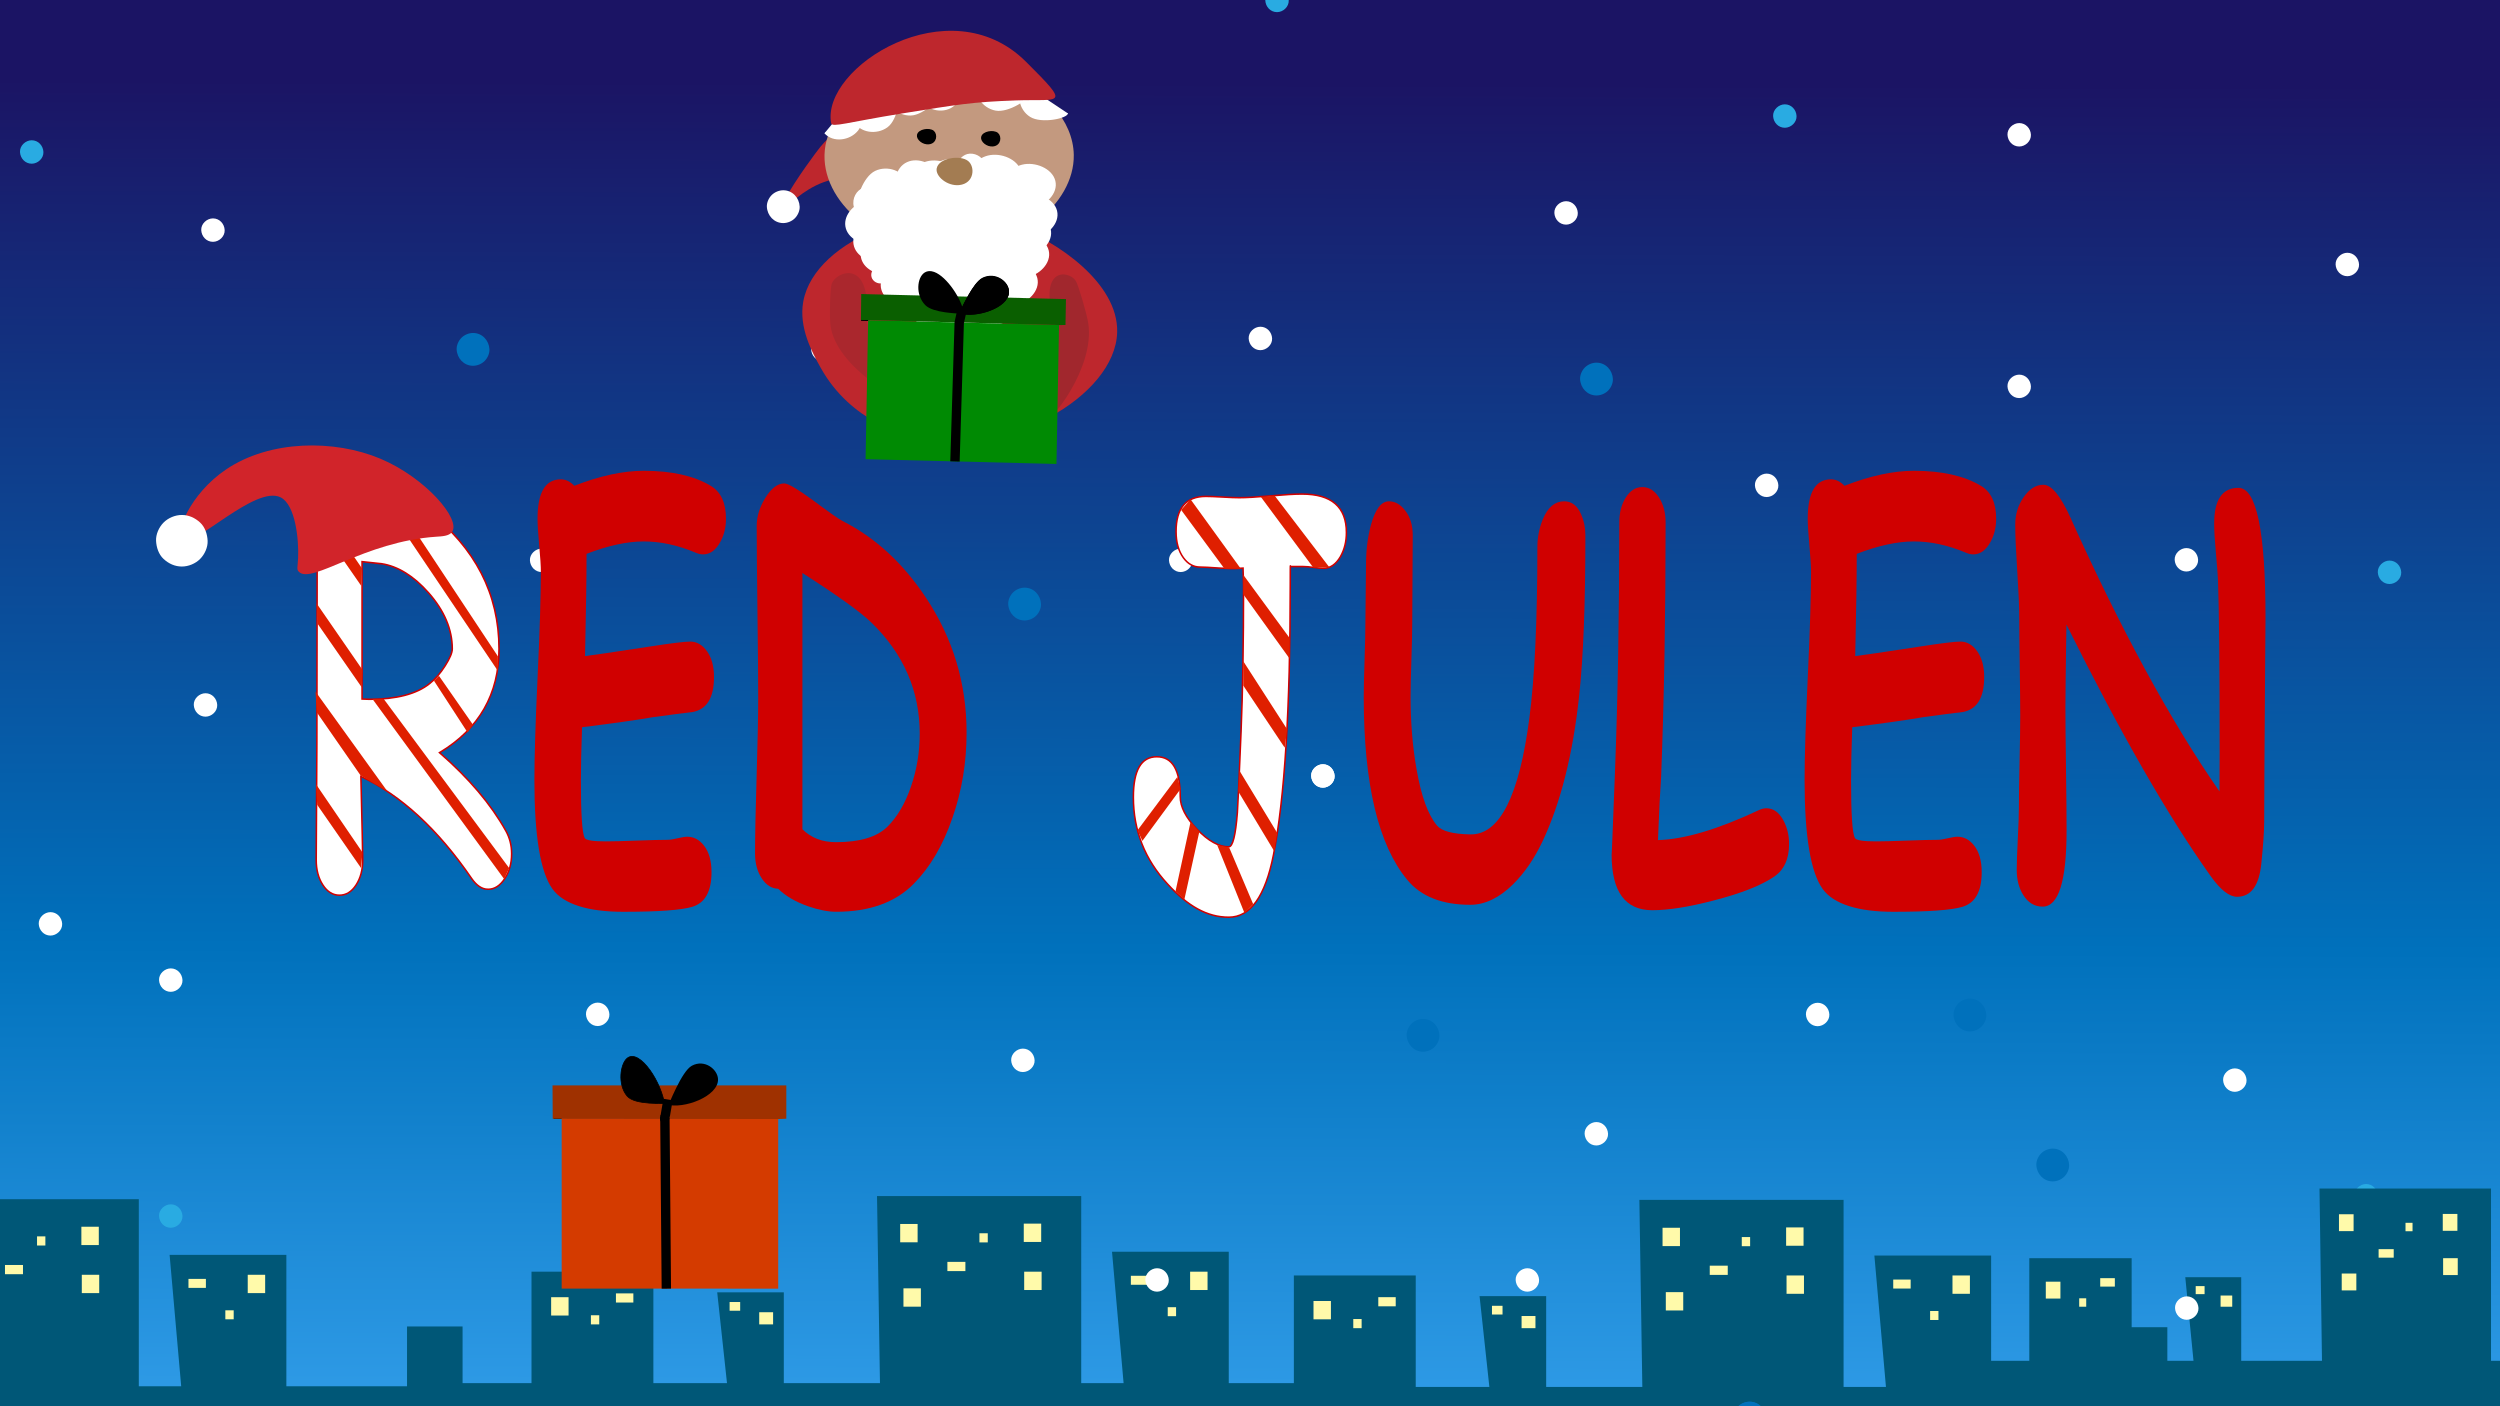 <?xml version="1.0" encoding="UTF-8"?><svg id="Layer_1" xmlns="http://www.w3.org/2000/svg" width="1600" height="900" xmlns:xlink="http://www.w3.org/1999/xlink" viewBox="0 0 1600 900"><rect x="0" y="0" width="1600" height="900" fill="#333333" stroke="none"/><defs><style>.cls-1,.cls-2,.cls-3,.cls-4,.cls-5,.cls-6,.cls-7,.cls-8,.cls-9,.cls-10,.cls-11{stroke-miterlimit:10;}.cls-1,.cls-2,.cls-3,.cls-4,.cls-8,.cls-9,.cls-10{stroke:#000;}.cls-1,.cls-10{stroke-width:3px;}.cls-3,.cls-12{fill:#006837;}.cls-4,.cls-5,.cls-6,.cls-9,.cls-10,.cls-13{fill:#fff;}.cls-5{stroke:#d00000;}.cls-6{stroke:#fff;}.cls-7{stroke:#9f3100;}.cls-7,.cls-14{fill:#9f3100;}.cls-8{stroke-width:.5px;}.cls-9{stroke-width:6px;}.cls-15,.cls-16,.cls-17,.cls-18,.cls-19,.cls-20,.cls-21,.cls-22,.cls-23,.cls-24,.cls-14,.cls-25,.cls-26,.cls-13,.cls-27,.cls-28,.cls-12,.cls-29,.cls-30{stroke-width:0px;}.cls-11{fill:url(#linear-gradient);stroke:url(#linear-gradient-2);}.cls-16{fill:#29abe2;}.cls-17{fill:#a37c52;}.cls-18{fill:#0a5f00;}.cls-19{fill:#aa272d;}.cls-20{fill:#d43b00;}.cls-21{fill:#df1f00;}.cls-22{fill:#be272d;}.cls-23{fill:#d1242a;}.cls-24{fill:#d00000;}.cls-25{fill:#c3997f;}.cls-26{fill:#a1272d;}.cls-27{fill:#fffaaa;}.cls-28{fill:#005777;}.cls-29{fill:#008a03;}.cls-30{fill:#0071bc;}</style><linearGradient id="linear-gradient" x1="-407.71" y1="-83.44" x2="1514.95" y2="-83.44" gradientTransform="translate(366.85 396.71) rotate(-.36) scale(.78 1.78) skewX(-.65)" gradientUnits="userSpaceOnUse"><stop offset="0" stop-color="#cce0f4"/><stop offset="0" stop-color="#c2dcf4"/><stop offset="0" stop-color="#a9d2f4"/><stop offset="0" stop-color="#7fc2f4"/><stop offset="0" stop-color="#46acf4"/><stop offset="0" stop-color="#3fa9f5"/><stop offset=".26" stop-color="#0071bc"/><stop offset=".63" stop-color="#1b1464"/></linearGradient><linearGradient id="linear-gradient-2" x1="-18.06" y1="-147.1" x2="1902.64" y2="-147.1" gradientTransform="translate(1538.31 -16.37) rotate(-180) scale(.78 1.78)" gradientUnits="userSpaceOnUse"><stop offset="0" stop-color="#0500d4"/><stop offset=".35" stop-color="#0075bd"/><stop offset=".44" stop-color="#0075be"/><stop offset=".65" stop-color="#0073bb"/><stop offset="1" stop-color="#bcdaf1"/><stop offset="1" stop-color="#1e9cd7"/></linearGradient></defs><rect class="cls-11" x="48.49" y="-715.79" width="1503.58" height="1922.54" transform="translate(551.62 1044.78) rotate(-89.77)"/><path class="cls-13" d="m1502.29,176.77c3.92,0,7.68-3.45,7.5-7.5s-3.3-7.5-7.5-7.5c-3.92,0-7.68,3.45-7.5,7.5s3.3,7.5,7.5,7.5h0Z"/><path class="cls-13" d="m1292.29,93.77c3.92,0,7.68-3.45,7.5-7.5s-3.3-7.5-7.5-7.5c-3.92,0-7.68,3.45-7.5,7.5s3.3,7.5,7.5,7.5h0Z"/><path class="cls-13" d="m1002.29,143.77c3.92,0,7.68-3.45,7.5-7.5s-3.3-7.5-7.5-7.5c-3.92,0-7.68,3.45-7.5,7.5s3.3,7.5,7.5,7.5h0Z"/><path class="cls-13" d="m109.29,634.77c3.92,0,7.68-3.45,7.5-7.5s-3.3-7.5-7.5-7.5c-3.92,0-7.68,3.45-7.5,7.5s3.3,7.5,7.5,7.5h0Z"/><path class="cls-13" d="m136.29,154.77c3.92,0,7.68-3.45,7.5-7.5s-3.3-7.5-7.5-7.5c-3.92,0-7.68,3.45-7.5,7.5s3.3,7.5,7.5,7.5h0Z"/><path class="cls-13" d="m32.29,598.77c3.92,0,7.68-3.45,7.5-7.5s-3.3-7.5-7.5-7.5c-3.92,0-7.68,3.45-7.5,7.5s3.3,7.5,7.5,7.5h0Z"/><path class="cls-13" d="m1292.29,254.77c3.92,0,7.68-3.45,7.5-7.5s-3.3-7.5-7.5-7.5c-3.92,0-7.68,3.45-7.5,7.5s3.3,7.5,7.5,7.5h0Z"/><path class="cls-13" d="m1399.29,365.77c3.92,0,7.68-3.45,7.5-7.5s-3.3-7.5-7.5-7.5c-3.92,0-7.68,3.45-7.5,7.5s3.3,7.5,7.5,7.5h0Z"/><path class="cls-13" d="m1430.29,698.77c3.92,0,7.68-3.45,7.5-7.5s-3.3-7.5-7.5-7.5c-3.92,0-7.68,3.45-7.5,7.5s3.3,7.5,7.5,7.5h0Z"/><path class="cls-13" d="m1163.29,656.77c3.92,0,7.68-3.45,7.5-7.5s-3.3-7.5-7.5-7.5c-3.92,0-7.68,3.45-7.5,7.5s3.3,7.5,7.5,7.5h0Z"/><path class="cls-16" d="m1142.29,81.77c3.92,0,7.68-3.45,7.5-7.5s-3.3-7.5-7.5-7.5c-3.92,0-7.68,3.45-7.5,7.5s3.3,7.5,7.5,7.5h0Z"/><path class="cls-16" d="m1529.29,373.77c3.92,0,7.68-3.45,7.5-7.5s-3.3-7.5-7.5-7.5c-3.92,0-7.68,3.45-7.5,7.5s3.3,7.5,7.5,7.5h0Z"/><path class="cls-16" d="m20.29,104.77c3.92,0,7.68-3.45,7.5-7.5s-3.3-7.5-7.5-7.5c-3.92,0-7.68,3.45-7.5,7.5s3.3,7.5,7.5,7.5h0Z"/><path class="cls-16" d="m1514.29,772.77c3.92,0,7.68-3.45,7.5-7.5s-3.3-7.5-7.5-7.5c-3.92,0-7.68,3.45-7.5,7.5s3.3,7.5,7.5,7.5h0Z"/><path class="cls-16" d="m817.29,7.77c3.92,0,7.68-3.45,7.5-7.5s-3.3-7.5-7.5-7.5c-3.92,0-7.68,3.45-7.5,7.5s3.3,7.5,7.5,7.5h0Z"/><path class="cls-16" d="m109.29,785.77c3.92,0,7.68-3.45,7.5-7.5s-3.3-7.5-7.5-7.5c-3.92,0-7.68,3.45-7.5,7.5s3.3,7.5,7.5,7.5h0Z"/><path class="cls-28" d="m-309.93,887.2h46.96v-71.35h78v71.35h47.12l-6.27-58.12h42.63v58.12h61.55l-1.89-119.72H88.84v119.72h27.12l-7.41-84.08h74.72v84.08h77.23v-38.25h35.55v38.25l-1.46,88.31H-309.93c165.34-37.94,270.11-147.92,0-88.31Z"/><rect class="cls-27" x="3.19" y="809.59" width="11.52" height="5.9"/><rect class="cls-27" x="52.08" y="785.11" width="11.15" height="11.73"/><rect class="cls-27" x="23.7" y="791.28" width="5.34" height="5.85"/><rect class="cls-27" x="52.35" y="815.86" width="11.15" height="11.73"/><rect class="cls-27" x="158.55" y="815.86" width="11.15" height="11.73"/><rect class="cls-27" x="120.62" y="818.49" width="11.15" height="5.75"/><rect class="cls-27" x="144.22" y="838.6" width="5.34" height="5.75"/><polygon class="cls-28" points="293.2 885.21 340.16 885.21 340.16 813.86 418.16 813.86 418.16 885.21 465.28 885.21 459.01 827.09 501.64 827.09 501.64 885.21 563.18 885.21 561.29 765.49 691.98 765.49 691.98 885.21 719.1 885.21 711.69 801.13 786.41 801.13 786.41 885.21 863.64 885.21 863.64 846.96 899.19 846.96 899.19 885.21 897.74 973.52 293.2 973.52 293.2 885.21"/><rect class="cls-27" x="576.12" y="783.34" width="11.15" height="11.73"/><rect class="cls-27" x="606.33" y="807.6" width="11.52" height="5.9"/><rect class="cls-27" x="655.21" y="783.12" width="11.15" height="11.73"/><rect class="cls-27" x="578.21" y="824.54" width="11.15" height="11.73"/><rect class="cls-27" x="466.95" y="833.29" width="6.76" height="5.58"/><rect class="cls-27" x="485.9" y="839.83" width="8.88" height="7.78"/><rect class="cls-27" x="352.73" y="830.21" width="11.15" height="11.73"/><rect class="cls-27" x="394.2" y="827.77" width="11.15" height="5.85"/><rect class="cls-27" x="378.18" y="841.76" width="5.34" height="5.85"/><rect class="cls-27" x="626.83" y="789.29" width="5.34" height="5.85"/><rect class="cls-27" x="655.48" y="813.88" width="11.15" height="11.73"/><rect class="cls-27" x="761.68" y="813.88" width="11.15" height="11.73"/><rect class="cls-27" x="723.75" y="816.5" width="11.15" height="5.75"/><rect class="cls-27" x="747.35" y="836.61" width="5.34" height="5.75"/><polygon class="cls-28" points="781.11 887.63 828.07 887.63 828.07 816.29 906.07 816.29 906.07 887.63 953.19 887.63 946.92 829.51 989.55 829.51 989.55 887.63 1051.09 887.63 1049.2 767.91 1179.89 767.91 1179.89 887.63 1207.01 887.63 1199.6 803.56 1274.32 803.56 1274.32 887.63 1351.55 887.63 1351.55 849.39 1387.1 849.39 1387.1 887.63 1385.65 975.95 781.11 975.95 781.11 887.63"/><rect class="cls-27" x="1064.03" y="785.77" width="11.15" height="11.73"/><rect class="cls-27" x="1094.24" y="810.03" width="11.52" height="5.9"/><rect class="cls-27" x="1143.12" y="785.55" width="11.15" height="11.73"/><rect class="cls-27" x="1066.12" y="826.97" width="11.15" height="11.73"/><rect class="cls-27" x="954.86" y="835.71" width="6.76" height="5.58"/><rect class="cls-27" x="973.81" y="842.25" width="8.88" height="7.78"/><rect class="cls-27" x="840.64" y="832.64" width="11.15" height="11.73"/><rect class="cls-27" x="882.11" y="830.19" width="11.15" height="5.85"/><rect class="cls-27" x="866.1" y="844.18" width="5.34" height="5.85"/><rect class="cls-27" x="1114.74" y="791.72" width="5.34" height="5.85"/><rect class="cls-27" x="1143.39" y="816.3" width="11.15" height="11.73"/><rect class="cls-27" x="1249.59" y="816.3" width="11.15" height="11.73"/><rect class="cls-27" x="1211.67" y="818.92" width="11.15" height="5.75"/><rect class="cls-27" x="1235.27" y="839.04" width="5.34" height="5.75"/><polygon class="cls-28" points="1259.31 870.93 1298.75 870.93 1298.75 805.23 1364.26 805.23 1364.26 870.93 1403.84 870.93 1398.58 817.4 1434.38 817.4 1434.38 870.93 1486.07 870.93 1484.48 760.68 1594.25 760.68 1594.25 870.93 1617.03 870.93 1610.81 793.5 1673.57 793.5 1673.57 870.93 1738.44 870.93 1738.44 835.71 1768.3 835.71 1768.3 870.93 1767.07 952.26 1259.31 952.26 1259.31 870.93"/><rect class="cls-27" x="1496.94" y="777.12" width="9.36" height="10.8"/><rect class="cls-27" x="1522.31" y="799.46" width="9.67" height="5.44"/><rect class="cls-27" x="1563.37" y="776.92" width="9.36" height="10.8"/><rect class="cls-27" x="1498.7" y="815.06" width="9.36" height="10.8"/><rect class="cls-27" x="1405.25" y="823.11" width="5.68" height="5.14"/><rect class="cls-27" x="1421.17" y="829.14" width="7.46" height="7.16"/><rect class="cls-27" x="1309.31" y="820.28" width="9.36" height="10.8"/><rect class="cls-27" x="1344.14" y="818.03" width="9.36" height="5.39"/><rect class="cls-27" x="1330.69" y="830.91" width="4.49" height="5.39"/><rect class="cls-27" x="1539.53" y="782.6" width="4.49" height="5.39"/><rect class="cls-27" x="1563.6" y="805.24" width="9.36" height="10.8"/><path class="cls-13" d="m740.52,826.67c3.92,0,7.68-3.45,7.5-7.5s-3.3-7.5-7.5-7.5c-3.92,0-7.68,3.45-7.5,7.5s3.3,7.5,7.5,7.5h0Z"/><path class="cls-13" d="m382.52,656.67c3.92,0,7.68-3.45,7.5-7.5s-3.3-7.5-7.5-7.5c-3.92,0-7.68,3.45-7.5,7.5s3.3,7.5,7.5,7.5h0Z"/><path class="cls-13" d="m131.52,458.67c3.92,0,7.68-3.45,7.5-7.5s-3.3-7.5-7.5-7.5c-3.92,0-7.68,3.45-7.5,7.5s3.3,7.5,7.5,7.5h0Z"/><path class="cls-13" d="m977.52,826.67c3.92,0,7.68-3.45,7.5-7.5s-3.3-7.5-7.5-7.5c-3.92,0-7.68,3.45-7.5,7.5s3.3,7.5,7.5,7.5h0Z"/><path class="cls-13" d="m1399.52,844.67c3.92,0,7.68-3.45,7.5-7.5s-3.3-7.5-7.5-7.5c-3.92,0-7.68,3.45-7.5,7.5s3.3,7.5,7.5,7.5h0Z"/><path class="cls-13" d="m755.65,366.11c3.92,0,7.68-3.45,7.5-7.5s-3.3-7.5-7.5-7.5c-3.92,0-7.68,3.45-7.5,7.5s3.3,7.5,7.5,7.5h0Z"/><path class="cls-13" d="m346.65,366.11c3.92,0,7.68-3.45,7.5-7.5s-3.3-7.5-7.5-7.5c-3.92,0-7.68,3.45-7.5,7.5s3.3,7.5,7.5,7.5h0Z"/><path class="cls-13" d="m594.65,504.11c3.92,0,7.68-3.45,7.5-7.5s-3.3-7.5-7.5-7.5c-3.92,0-7.68,3.45-7.5,7.5s3.3,7.5,7.5,7.5h0Z"/><path class="cls-13" d="m806.65,224.11c3.92,0,7.68-3.45,7.5-7.5s-3.3-7.5-7.5-7.5c-3.92,0-7.68,3.45-7.5,7.5s3.3,7.5,7.5,7.5h0Z"/><path class="cls-13" d="m526.65,231.11c3.92,0,7.68-3.45,7.5-7.5s-3.3-7.5-7.5-7.5c-3.92,0-7.68,3.45-7.5,7.5s3.3,7.5,7.5,7.5h0Z"/><path class="cls-13" d="m846.65,504.11c3.92,0,7.68-3.45,7.5-7.5s-3.3-7.5-7.5-7.5c-3.92,0-7.68,3.45-7.5,7.5s3.3,7.5,7.5,7.5h0Z"/><path class="cls-13" d="m846.65,504.11c3.92,0,7.68-3.45,7.5-7.5s-3.3-7.5-7.5-7.5c-3.92,0-7.68,3.45-7.5,7.5s3.3,7.5,7.5,7.5h0Z"/><path class="cls-13" d="m1021.65,733.11c3.92,0,7.68-3.45,7.5-7.5s-3.3-7.5-7.5-7.5c-3.92,0-7.68,3.45-7.5,7.5s3.3,7.5,7.5,7.5h0Z"/><path class="cls-13" d="m1189.65,556.11c3.92,0,7.68-3.45,7.5-7.5s-3.3-7.5-7.5-7.5c-3.92,0-7.68,3.45-7.5,7.5s3.3,7.5,7.5,7.5h0Z"/><path class="cls-13" d="m1130.65,318.11c3.92,0,7.68-3.45,7.5-7.5s-3.3-7.5-7.5-7.5c-3.92,0-7.68,3.45-7.5,7.5s3.3,7.5,7.5,7.5h0Z"/><path class="cls-13" d="m654.65,686.11c3.92,0,7.68-3.45,7.5-7.5s-3.3-7.5-7.5-7.5c-3.92,0-7.68,3.45-7.5,7.5s3.3,7.5,7.5,7.5h0Z"/><path class="cls-5" d="m312.33,569.13c-3.83,0-7.34-2.32-10.53-6.96-21.48-31.36-45.09-53.11-70.83-65.26.78,32.13,1.17,49.97,1.17,53.5,0,6.29-1.42,11.62-4.25,15.98-2.84,4.36-6.38,6.54-10.63,6.54s-7.8-2.18-10.63-6.54c-2.84-4.36-4.25-9.69-4.25-15.98,0-8.28.07-20.68.21-37.18.14-16.51.21-28.9.21-37.18l.21-133.67c0-7.18,1.38-13.69,4.15-19.54,3.62-7.51,8.61-10.88,15-10.1,17.23,1.99,26.05,3.04,26.48,3.15,9.92,1.88,18.36,5.58,25.31,11.1,30.27,23.74,45.41,53.17,45.41,88.28,0,14.47-3.17,27.25-9.52,38.34-6.35,11.1-15.86,20.46-28.55,28.08,18.79,16.34,32.93,33.02,42.43,50.02,2.48,4.42,3.72,9.33,3.72,14.74,0,6.19-1.49,11.51-4.47,15.98-2.98,4.47-6.52,6.71-10.63,6.71Zm-68.17-208.36c-.57-.11-4.72-.55-12.44-1.33v87.95c1.77.11,3.33.17,4.68.17,17.37,0,30.24-3.37,38.6-10.1,3.62-2.87,6.93-6.68,9.94-11.43,3.01-4.75,4.52-8.34,4.52-10.77,0-12.37-5.03-24.29-15.1-35.78-9.57-10.82-19.64-17.06-30.2-18.72Z"/><path class="cls-24" d="m449.94,354.8c-1.42,0-2.91-.33-4.47-.99-11.49-4.86-22.65-7.29-33.5-7.29-5.32,0-11.02.66-17.12,1.99-6.1,1.32-12.59,3.31-19.46,5.96,0,14.69-.32,36.5-.96,65.42,3.97-.44,17.83-2.48,41.58-6.13,13.54-2.1,22.12-3.15,25.74-3.15,4.18,0,7.76,2.07,10.74,6.21,2.98,4.14,4.47,9.63,4.47,16.48,0,13.14-4.5,20.6-13.51,22.36-5.67.66-14.14,1.77-25.42,3.31-10.07,1.77-25.24,3.92-45.52,6.46-.5,14.02-.74,25.34-.74,33.96,0,21.64.81,33.95,2.45,36.94.78,1.44,5.25,2.15,13.4,2.15,4.4,0,11.02-.17,19.89-.5,8.86-.33,15.49-.5,19.89-.5,1.42,0,3.51-.33,6.27-.99,2.77-.66,4.82-.99,6.17-.99,4.11,0,7.62,1.82,10.53,5.47,3.33,4.09,5,9.83,5,17.23,0,12.37-4.15,19.76-12.44,22.2-7.09,2.1-21.8,3.15-44.13,3.15s-38.18-4.86-45.2-14.58c-7.73-10.71-11.59-33.9-11.59-69.57,0-14.8.69-37.02,2.07-66.67s2.07-51.81,2.07-66.5c0-3.86-.36-9.58-1.06-17.14-.71-7.56-1.06-13.28-1.06-17.14,0-16.78,4.96-25.18,14.89-25.18,3.12,0,5.99,1.38,8.61,4.14,8.22-3.2,16.04-5.6,23.45-7.21,7.41-1.6,14.41-2.4,21-2.4,17.87,0,32.15,3.2,42.86,9.61,6.52,3.87,9.78,10.88,9.78,21.04,0,5.74-1.28,10.82-3.83,15.24-2.84,5.08-6.45,7.62-10.85,7.62Z"/><path class="cls-24" d="m498.01,568.8c-4.18-.11-7.69-2.34-10.53-6.71-2.84-4.36-4.25-9.63-4.25-15.82,0-11.04.34-27.6,1.01-49.69.67-22.08,1.01-38.65,1.01-49.69,0-12.26-.16-30.64-.48-55.16-.32-24.51-.48-42.9-.48-55.16,0-6.07,1.88-12.12,5.64-18.14,3.76-6.02,7.76-9.03,12.02-9.03,2.34,0,8.22,3.42,17.65,10.27,10.99,8.17,17.51,12.75,19.57,13.75,20.77,10.49,38.5,26.72,53.17,48.7,17.51,26.17,26.27,55.1,26.27,86.79,0,19.1-3.01,37.27-9.04,54.49-6.03,17.56-14.29,31.64-24.78,42.24-11.77,11.92-28.32,17.89-49.66,17.89-5.18,0-11.13-1.16-17.87-3.48-8.15-2.87-14.57-6.62-19.25-11.26Zm59.77-170.27c-6.88-6.73-21.62-17.33-44.24-31.8v163.98c2.76,2.76,5.94,4.83,9.52,6.21,3.58,1.38,7.57,2.07,11.96,2.07,15.31,0,26.3-3.31,32.97-9.94,6.31-6.29,11.33-14.85,15.05-25.67,3.72-10.82,5.58-22.08,5.58-33.79,0-27.38-10.28-51.07-30.84-71.06Z"/><path class="cls-5" d="m846.93,363.75c-1.28,0-3.3-.19-6.06-.58-2.77-.39-5-.58-6.7-.58h-8.3c-.07-1.88-.11,2.04-.11,11.76,0,79.06-3.58,136.65-10.74,172.75-5.25,26.61-14.78,39.92-28.61,39.92s-26.23-7.07-39.14-21.2c-14.61-15.79-21.91-34.34-21.91-55.65,0-17.23,5-25.84,15-25.84s14.99,8.5,14.99,25.51c0,6.52,3.6,13.5,10.79,20.95,7.2,7.45,13.95,11.18,20.26,11.18,2.55,0,4.39-7.34,5.53-22.03.28-3.53,1.06-20.7,2.34-51.51,1.06-25.18,1.6-56.54,1.6-94.08,0-1.54-.11-5.13-.32-10.77l-2.45.17c-3.12.22-7.3.17-12.55-.17-6.31-.44-10.49-.66-12.55-.66-4.18,0-7.73-1.99-10.63-5.96-3.12-4.31-4.68-9.88-4.68-16.73,0-15.02,6.34-22.53,19.04-22.53,2.41,0,5.99.14,10.74.41,4.75.28,8.29.41,10.63.41,4.47,0,11.15-.39,20.05-1.16,8.9-.77,15.58-1.16,20.05-1.16,19,0,28.5,8.23,28.5,24.68,0,5.74-1.28,10.88-3.83,15.4-2.91,4.97-6.56,7.45-10.95,7.45Z"/><path class="cls-24" d="m987.21,538.49c-5.18,10.93-11.42,20.04-18.72,27.33-8.93,8.83-18.12,13.25-27.54,13.25-18.08,0-31.51-5.32-40.3-15.95-18.58-22.45-27.86-61.45-27.86-116.99,0-5.32.18-13.23.53-23.76.35-10.52.53-18.44.53-23.76,0-4.23.07-10.55.21-18.95.14-8.41.21-14.73.21-18.96,0-8.67,1.03-16.87,3.08-24.57,2.76-10.2,6.63-15.29,11.59-15.29,3.9,0,7.34,1.95,10.32,5.84,3.26,4.11,4.89,9.4,4.89,15.89s-.05,15.48-.16,27.97c-.11,12.48-.16,21.86-.16,28.12,0,5.19-.18,13.02-.53,23.5-.36,10.48-.53,18.32-.53,23.51,0,16.75,1.28,32.31,3.83,46.68,2.98,17.18,7.34,29.18,13.08,35.99,2.98,3.57,10.07,5.46,21.27,5.67,18.72.44,31.34-24.4,37.86-74.54,3.4-25.95,5.11-62.39,5.11-109.32,0-6.18,1.17-12.15,3.51-17.89,3.19-7.62,7.73-11.43,13.61-11.43,4.82,0,8.44,2.76,10.85,8.28,1.84,4.09,2.76,8.61,2.76,13.58,0,43.62-1.31,77.63-3.93,102.03-3.97,37.66-11.8,68.9-23.5,93.75Z"/><path class="cls-24" d="m1135.77,560.85c-8.37,5.74-21.31,10.88-38.82,15.4-16.02,4.2-29.18,6.29-39.46,6.29-17.37,0-26.05-11.87-26.05-35.61,0,1.88.71-15.62,2.13-52.51,1.84-47.92,2.76-101.25,2.76-160,0-6.29,1.4-11.65,4.2-16.07,2.8-4.42,6.33-6.62,10.58-6.62s7.8,2.21,10.63,6.62c2.83,4.42,4.25,9.77,4.25,16.07,0,58.86-.96,113.07-2.87,162.65-.64,8.84-1.31,22.36-2.02,40.58,16.8-.44,38.35-6.85,64.66-19.21,1.63-.77,3.19-1.16,4.68-1.16,4.47,0,8.08,2.54,10.85,7.62,2.48,4.53,3.72,9.61,3.72,15.24,0,9.5-3.08,16.4-9.25,20.7Z"/><path class="cls-24" d="m1262.86,354.8c-1.42,0-2.91-.33-4.47-.99-11.49-4.86-22.65-7.29-33.5-7.29-5.32,0-11.03.66-17.12,1.99-6.1,1.32-12.58,3.31-19.46,5.96,0,14.69-.32,36.5-.96,65.42,3.97-.44,17.83-2.48,41.58-6.13,13.54-2.1,22.12-3.15,25.74-3.15,4.18,0,7.76,2.07,10.74,6.21,2.98,4.14,4.47,9.63,4.47,16.48,0,13.14-4.5,20.6-13.51,22.36-5.67.66-14.14,1.77-25.42,3.31-10.07,1.77-25.24,3.92-45.52,6.46-.5,14.02-.75,25.34-.75,33.96,0,21.64.81,33.95,2.45,36.94.78,1.44,5.25,2.15,13.4,2.15,4.4,0,11.02-.17,19.89-.5,8.86-.33,15.49-.5,19.89-.5,1.42,0,3.51-.33,6.28-.99,2.76-.66,4.82-.99,6.17-.99,4.11,0,7.62,1.82,10.53,5.47,3.33,4.09,5,9.83,5,17.23,0,12.37-4.15,19.76-12.44,22.2-7.09,2.1-21.8,3.15-44.13,3.15s-38.18-4.86-45.2-14.58c-7.73-10.71-11.59-33.9-11.59-69.57,0-14.8.69-37.02,2.07-66.67s2.07-51.81,2.07-66.5c0-3.86-.36-9.58-1.06-17.14-.71-7.56-1.06-13.28-1.06-17.14,0-16.78,4.96-25.18,14.89-25.18,3.12,0,5.99,1.38,8.61,4.14,8.22-3.2,16.04-5.6,23.45-7.21,7.41-1.6,14.41-2.4,21-2.4,17.87,0,32.15,3.2,42.86,9.61,6.52,3.87,9.78,10.88,9.78,21.04,0,5.74-1.28,10.82-3.83,15.24-2.84,5.08-6.45,7.62-10.85,7.62Z"/><path class="cls-24" d="m1449.07,526.4c0,5.52-.6,14.24-1.81,26.17-1.42,14.24-6.59,21.37-15.53,21.37-4.96,0-10.57-4.36-16.8-13.08-27.3-38.32-58.1-92.03-92.42-161.16-.43,28.71-.64,46.32-.64,52.84,0,8.72.12,21.86.37,39.42.25,17.56.37,30.7.37,39.42,0,32.58-5.1,48.86-15.31,48.86-5.18,0-9.32-2.48-12.44-7.45-2.77-4.42-4.15-9.77-4.15-16.07,0-4.42.23-11.1.69-20.04.46-8.94.69-15.62.69-20.04,0-6.51.14-16.29.43-29.32.28-13.03.43-22.8.43-29.32,0-6.96-.11-17.45-.32-31.47-.21-14.02-.32-24.51-.32-31.47s-.42-16.51-1.28-29.65c-.85-13.14-1.28-23.02-1.28-29.65s1.82-12.53,5.48-17.72c3.65-5.19,7.82-7.79,12.5-7.79,5.25,0,11.06,7.07,17.44,21.2,32.19,71.55,63.95,129.91,95.29,175.07.07-3.53.11-11.93.11-25.18,0-54.44-.36-91.15-1.06-110.15-.14-3.2-.6-9.16-1.38-17.89-.71-7.73-1.06-13.8-1.06-18.22,0-15.24,5.17-22.86,15.53-22.86,11.56,0,17.33,27.77,17.33,83.31,0,1.22-.07,9.94-.21,26.17-.43,56.09-.64,90.99-.64,104.68Z"/><polyline class="cls-21" points="779 540.83 796.5 584.43 802.06 578.72 786.63 542.3"/><polyline class="cls-21" points="792.48 506.53 815.51 544.79 817.38 533.01 793.29 493.29"/><polyline class="cls-21" points="795.69 438.76 822.2 478.49 823.8 466.8 795.69 423.18"/><polyline class="cls-21" points="795.69 380.33 825.41 421.62 825.44 408.47 795.69 367.87"/><polyline class="cls-21" points="755.9 326.31 783.65 363.98 794.09 363.98 761.96 319.57"/><polyline class="cls-21" points="806.94 318.02 840.45 363.2 850.89 363.2 815.77 317.24"/><polyline class="cls-21" points="767.59 532.24 757.95 575.86 752.33 570.41 761.96 526"/><polyline class="cls-21" points="755.54 504.97 731.13 538.17 728 531.39 753.52 497.24"/><polyline class="cls-21" points="202.22 501.86 231.93 545.48 231.13 555.61 203.02 515.1"/><polyline class="cls-21" points="201.94 442.64 247.99 506.53 230.85 496.39 202.75 455.89"/><polyline class="cls-21" points="202.61 386.16 231.93 428.63 231.52 439.91 203.41 399.4"/><polyline class="cls-21" points="245.58 447.33 325.89 555.61 322.68 562.62 238.36 447.33"/><polyline class="cls-21" points="206.23 326.58 231.62 363.69 231.21 374.97 203.1 334.47"/><polyline class="cls-21" points="280.92 432.53 302.6 463.69 299.28 468.84 277.71 435.64"/><polyline class="cls-21" points="249.6 315.68 318.66 420.06 318.66 429.41 241.57 314.9"/><path class="cls-23" d="m191.28,365.96c8.29,8.22,41.68-19.42,88.07-22.47,3.46-.23,7.98-.38,9.91-2.97,6-8.07-16.92-34.77-45.79-46.94-29.45-12.42-70.68-12.09-98.75,6.84-23.47,15.83-33.25,41.63-27.95,45.17,7.62,5.08,46.82-35.51,62.91-27.24,9.5,4.88,11.62,27.14,11.11,38.78-.26,5.88-1.1,7.26.48,8.83Z"/><path class="cls-13" d="m116.38,362.58c4.23,0,8.68-1.84,11.67-4.83s5.02-7.56,4.83-11.67-1.59-8.69-4.83-11.67-7.2-4.83-11.67-4.83c-4.23,0-8.68,1.84-11.67,4.83s-5.02,7.56-4.83,11.67,1.59,8.69,4.83,11.67,7.2,4.83,11.67,4.83h0Z"/><path class="cls-22" d="m546.16,110.9c3.68-7.35-5.15-26-15.07-22.29-2.17.81-4.06,2.56-9.47,9.85-5.85,7.87-22.4,31.09-20.42,34.17,1.26,1.97,7.99-7.55,20.98-13.92,14.61-7.17,21.38-2.62,23.98-7.8Z"/><path class="cls-22" d="m525.15,235.22c-5.32-9.63-14.09-25.48-11.06-42.23,7.25-40.09,79.08-68.93,135.47-48.41,26.87,9.78,66.21,36.57,65.43,67.97-1.03,41.43-71.64,80.78-127.17,67.97-7.56-1.74-43.1-9.94-62.67-45.32Z"/><path class="cls-25" d="m528.98,89.97c-8.44,32.43,25.18,67.67,73.4,69.94,47.82,2.26,85.35-29.06,84.84-60.76-.35-21.95-18.92-42.99-45.76-51.57-42.87-13.71-102.92,5.61-112.49,42.39Z"/><path class="cls-2" d="m587.35,86.47c-.46,2.54,3.33,5.8,7.09,5.4,4.81-.51,5.13-5.9,2.84-7.8-2.46-2.03-9.31-1.04-9.93,2.4Z"/><path class="cls-2" d="m628.41,87.83c-.46,2.54,3.33,5.8,7.09,5.4,4.81-.51,5.13-5.9,2.84-7.8-2.46-2.03-9.31-1.04-9.93,2.4Z"/><path class="cls-6" d="m600.72,112c-3.14-6.51-12.84-11.13-20.07-7.75-7.1,3.31-8.79,12.91-4.79,19"/><path class="cls-6" d="m563.79,148.61c-7.48,1.87-14.33,9.51-12.04,17.04,2.17,7.13,11.43,10.49,18.33,9.58,8.39-1.1,16.37-8.93,14.42-16.7-1.92-7.63-12.58-11.96-20.71-9.92Z"/><path class="cls-6" d="m553.9,129.14c-7.48,1.87-14.33,9.51-12.04,17.04,2.17,7.13,11.43,10.49,18.33,9.58,8.39-1.1,16.37-8.93,14.42-16.7-1.92-7.63-12.58-11.96-20.71-9.92Z"/><path class="cls-6" d="m604.77,102.7c-7.48,1.87-14.33,9.51-12.04,17.04,2.17,7.13,11.43,10.49,18.33,9.58,8.39-1.1,16.37-8.93,14.42-16.7-1.92-7.63-12.58-11.96-20.71-9.92Z"/><path class="cls-6" d="m579.86,117.22c-1.92-7.63-12-10.95-19.5-7.41-7.58,3.57-12.66,18.96-10.03,20.46"/><path class="cls-6" d="m655.31,125.07c-7.48,1.87-14.33,9.51-12.04,17.04,2.17,7.13,11.43,10.49,18.33,9.58,8.39-1.1,16.37-8.93,14.42-16.7-1.92-7.63-12.58-11.96-20.71-9.92Z"/><path class="cls-6" d="m629.87,181.4c-7.48,1.87-14.33,9.51-12.04,17.04,2.17,7.13,11.43,10.49,18.33,9.58,8.39-1.1,16.37-8.93,14.42-16.7-1.92-7.63-12.58-11.96-20.71-9.92Z"/><path class="cls-6" d="m609.6,190.16c-7.48,1.87-14.33,9.51-12.04,17.04,2.17,7.13,11.43,10.49,18.33,9.58,8.39-1.1,16.37-8.93,14.42-16.7-1.92-7.63-12.58-11.96-20.71-9.92Z"/><path class="cls-4" d="m590.94,178.34c-7.48,1.87-14.33,9.51-12.04,17.04,2.17,7.13,11.43,10.49,18.33,9.58,8.39-1.1,16.37-8.93,14.42-16.7-1.92-7.63-12.58-11.96-20.71-9.92Z"/><path class="cls-6" d="m576.64,168.37c-7.48,1.87-14.33,9.51-12.04,17.04,2.17,7.13,11.43,10.49,18.33,9.58,8.39-1.1,16.37-8.93,14.42-16.7-1.92-7.63-12.58-11.96-20.71-9.92Z"/><path class="cls-6" d="m559.1,140.56c-7.48,1.87-14.33,9.51-12.04,17.04,2.17,7.13,11.43,10.49,18.33,9.58,8.39-1.1,16.37-8.93,14.42-16.7-1.92-7.63-12.58-11.96-20.71-9.92Z"/><path class="cls-6" d="m632.35,100.05c-7.48,1.87-14.33,9.51-12.04,17.04,2.17,7.13,11.43,10.49,18.33,9.58,8.39-1.1,16.37-8.93,14.42-16.7-1.92-7.63-12.58-11.96-20.71-9.92Z"/><path class="cls-6" d="m654.21,105.89c-7.48,1.87-14.33,9.51-12.04,17.04,2.17,7.13,11.43,10.49,18.33,9.58,8.39-1.1,16.37-8.93,14.42-16.7-1.92-7.63-12.58-11.96-20.71-9.92Z"/><path class="cls-6" d="m651.22,136.81c-7.48,1.87-14.33,9.51-12.04,17.04,2.17,7.13,11.43,10.49,18.33,9.58,8.39-1.1,16.37-8.93,14.42-16.7-1.92-7.63-12.58-11.96-20.71-9.92Z"/><path class="cls-6" d="m552.47,120.82c-3.68,1.14-6.88,6.22-5.54,11.38,1.28,4.89,5.98,7.34,9.4,6.84,4.15-.6,7.92-5.78,6.73-11.11-1.16-5.22-6.6-8.36-10.6-7.12Z"/><path class="cls-6" d="m593.47,103.71c-7.48,1.87-14.33,9.51-12.04,17.04,2.17,7.13,11.43,10.49,18.33,9.58,8.39-1.1,16.37-8.93,14.42-16.7-1.92-7.63-12.58-11.96-20.71-9.92Z"/><path class="cls-6" d="m649.97,150.46c-7.48,1.87-14.33,9.51-12.04,17.04,2.17,7.13,11.43,10.49,18.33,9.58,8.39-1.1,16.37-8.93,14.42-16.7-1.92-7.63-12.58-11.96-20.71-9.92Z"/><path class="cls-6" d="m642.69,168.18c-7.48,1.87-14.33,9.51-12.04,17.04,2.17,7.13,11.43,10.49,18.33,9.58,8.39-1.1,16.37-8.93,14.42-16.7-1.92-7.63-12.58-11.96-20.71-9.92Z"/><path class="cls-6" d="m627.02,197.04c-4.73,1.22-9.04,6.26-7.56,11.24,1.41,4.72,7.29,6.97,11.65,6.39,5.31-.71,10.34-5.86,9.07-11.01-1.25-5.05-8.02-7.95-13.16-6.62Z"/><path class="cls-6" d="m561.81,170.92c-2.29.65-4.32,3.45-3.55,6.26.74,2.66,3.62,3.97,5.74,3.68,2.57-.36,4.96-3.22,4.28-6.12-.66-2.85-3.99-4.52-6.48-3.82Z"/><path class="cls-6" d="m593.09,198.01c-3.7.98-7.06,5.06-5.87,9.11,1.12,3.84,5.74,5.68,9.16,5.22,4.16-.56,8.07-4.73,7.06-8.92-1-4.11-6.32-6.48-10.34-5.42Z"/><path class="cls-6" d="m619.19,99.07c-3.7,1-7.03,5.22-5.82,9.43,1.14,3.99,5.77,5.92,9.19,5.46,4.16-.57,8.05-4.88,7.01-9.23-1.02-4.27-6.36-6.75-10.38-5.66Z"/><path class="cls-6" d="m601.93,107.55c-49.8,7.29-63.61,30.85-35.61,63.22,13.8,15.96,33.38,44.03,55.59,41.1,25.92-3.42,50.74-41.74,45.94-71.35-7.26-44.77-39.54-36.83-65.92-32.97Z"/><path class="cls-6" d="m597.06,106.33c-49.8,7.29-63.61,30.85-35.61,63.22,13.8,15.96,33.38,44.03,55.59,41.1,25.92-3.42,50.74-41.74,45.94-71.35-7.26-44.77-39.54-36.83-65.92-32.97Z"/><path class="cls-6" d="m564.56,152.27c-11.93,9.9-9,22.46,8.27,33.5,8.51,5.44,22.17,15.64,27.58,11.37,6.32-4.98,2.22-25.71-7.72-38.56-15.02-19.43-21.82-11.55-28.14-6.3Z"/><path class="cls-6" d="m579.26,168.2c-10.65,1.89-13.19,9.81-6.5,21.29,3.29,5.65,8.07,15.54,12.83,14.81,5.55-.85,10.19-13.71,8.59-23.95-2.43-15.47-9.27-13.15-14.91-12.15Z"/><path class="cls-6" d="m527.96,84.93c5.3,5.99,15.87,4.6,20.9-1.79,5.08-6.46,2.38-22.38-.67-22.59"/><path class="cls-6" d="m547.03,77.42c3.42,7.13,13.99,8.51,20.64,3.65,6.71-4.91,8.58-20.94,5.7-21.93"/><path class="cls-6" d="m568.38,58.9c-1.59,7.7,6.12,14.75,14.48,14.54,8.44-.21,19.79-12.15,18.06-14.57"/><path class="cls-6" d="m589.07,61.13c2.07,7.97,12.01,11.37,19.24,7.62,7.31-3.79,11.88-19.91,9.27-21.47"/><path class="cls-6" d="m656.36,54.52c-5.91,5.44-3.81,15.44,3.17,19.85,7.05,4.45,23.5.87,23.52-2.06"/><path class="cls-6" d="m606.25,54c.43,7.83,9.71,12.86,17.76,10.69,8.13-2.19,16.07-16.43,13.77-18.36"/><path class="cls-6" d="m626.39,53.11c-3.29,7.19,2.65,15.66,10.86,17.18,8.29,1.53,22.06-7.78,20.92-10.5"/><path class="cls-17" d="m599.48,107.78c-.92,5.03,6.75,11.46,14.37,10.68,9.74-1,10.39-11.68,5.75-15.42-4.98-4.02-18.87-2.06-20.11,4.75Z"/><path class="cls-19" d="m531.54,208.47c3.62,26.4,45.13,49.75,49.12,46.52,22.2-17.98-27.4-26.68-25.85-53.11,2.13-36.28-19.57-28.27-22.49-20.35-.98,2.66-1.61,20.88-.78,26.94Z"/><path class="cls-26" d="m696.53,207.17c4.15,28.07-24.26,64.16-28.48,62.03-23.48-11.86,15.69-35.35,7.2-61.93-11.65-36.48,8.7-34.67,13.3-27.43,1.55,2.44,7.03,20.88,7.98,27.33Z"/><path class="cls-22" d="m656.58,39.47c-48.93-48.76-131.26,3.69-124.64,39.38.55,2.95,10.37-.61,45.35-6.23,35.91-5.77,44.51-7.34,73.07-8.36,28.56-1.02,35.48,4.36,6.23-24.79Z"/><path class="cls-3" d="m592.59,189.11s.86.95.86.95c1.46,1.87,1.6,3.2,2.34,3.19,2.2-.02,5.34,1.01,9.44,1.12.94.02,1.47-.06,2.12.05.43.07,2.77.23,2.9.07.15-.19-.05-1.67.03-1.76,0,0-.76-.72-.76-.72,2.54-1.7.51.25.76.72"/><polygon class="cls-29" points="555.61 204.97 553.97 293.88 676.14 296.93 677.78 208.03 555.61 204.97"/><path class="cls-4" d="m551.08,204.85l4.54.11-4.54-.11Z"/><polygon class="cls-18" points="552.49 188.21 592.91 189.21 607.15 189.56 678.25 191.32 682.22 191.42 681.91 208 677.94 208.04 551 204.76 551.19 188.17 552.49 188.21"/><path class="cls-10" d="m614.84,199.25c9.52,2.95,29.67-3.5,29.35-12.52-.18-5.08-7.38-10.7-14.64-7.29-5.88,2.76-13.33,20.06-14.56,22.07"/><path class="cls-10" d="m643.22,190.33c-4,6.67-18.75,10.97-27.17,9.14,1.15-2.34,3.05-6.26,5.24-10.05,2.6-4.5,5.62-8.81,8.31-10.07,7.26-3.41,14.47,2.2,14.64,7.29.05,1.28-.32,2.52-1.02,3.68Z"/><path class="cls-10" d="m616.05,199.47c-.47.95-.81,1.64-1.01,1.96l-.15-2.26c.37.11.75.22,1.15.3Z"/><path class="cls-9" d="m615.77,198.14l-1.86,8.29-2.73,88.89"/><polyline class="cls-14" points="608.92 193.58 607.15 189.56 592.91 189.21"/><path class="cls-14" d="m593.36,189.31c.24.22-.51-.2-.39,0,.07.11.45.67.56.9.26.54.86.81.99,1.03.09.15.25.37.52.6.52.26,2.77.95,3.65,1.15.57.13,1.1.19,1.54.21,1.54.16,3.08.31,4.63.47,1.42-.02,2.83-.05,4.25-.07"/><path class="cls-12" d="m604.4,194.88c1.93,0,1.93-3,0-3s-1.93,3,0,3h0Z"/><path class="cls-14" d="m604.44,191.9c-.35,0-.71-.05-1.06-.09s-.71-.08-1.07-.12c-.21,0-.4.04-.58.13-.19.06-.35.16-.48.31-.15.14-.25.3-.31.48-.09.18-.14.37-.13.58.02.39.14.79.44,1.06l.3.23c.23.14.49.2.76.2.36.04.71.08,1.07.12s.7.09,1.06.09c.38,0,.79-.17,1.06-.44.15-.14.25-.3.31-.48.09-.18.14-.37.13-.58-.02-.39-.14-.79-.44-1.06s-.65-.43-1.06-.44h0Z"/><path class="cls-14" d="m602.64,191.8c-.27-.03-.54-.07-.82-.11l.4.05c-.65-.09-1.31-.18-1.96-.28-.2-.06-.4-.07-.6-.03-.2,0-.39.07-.56.18-.31.18-.61.54-.69.9-.09.38-.07.81.15,1.16.2.31.52.63.9.69,1.06.16,2.11.3,3.17.44.35.05.82-.2,1.06-.44.26-.26.46-.69.44-1.06s-.14-.79-.44-1.06l-.3-.23c-.23-.14-.49-.2-.76-.2h0Z"/><path class="cls-14" d="m605.52,194.94c1.03,0,2.07.02,3.1.06.38.01.8-.18,1.06-.44s.46-.69.44-1.06c-.04-.84-.66-1.47-1.5-1.5-1.03-.04-2.07-.06-3.1-.06-.38,0-.79.17-1.06.44s-.46.69-.44,1.06c.04.81.66,1.5,1.5,1.5h0Z"/><path class="cls-14" d="m592.02,190.16c.32.57.71,1.1,1.13,1.6.24.28.5.51.8.71.2.14.44.21.63.36l-.3-.23s.03.03.05.04c.3.27.65.44,1.06.44.37,0,.81-.16,1.06-.44s.46-.66.44-1.06-.14-.8-.44-1.06c-.2-.18-.41-.33-.65-.45-.14-.07-.27-.13-.4-.23l.3.23c-.27-.21-.48-.48-.69-.75l.23.3c-.24-.31-.46-.64-.65-.99-.18-.33-.54-.59-.9-.69-.2-.06-.4-.07-.6-.03-.2,0-.39.07-.56.18-.32.21-.6.51-.69.9s-.05.79.15,1.16h0Z"/><path class="cls-14" d="m593.29,191.82c.2.34.47.59.8.8.15.09.31.16.45.25.18.11.34.24.52.35.27.16.57.27.86.38.94.34,1.9.53,2.89.66.35.05.82-.2,1.06-.44.26-.26.46-.69.44-1.06s-.14-.79-.44-1.06l-.3-.23c-.23-.14-.49-.2-.76-.2h-.08c.13,0,.27.03.4.04-.89-.12-1.78-.34-2.62-.67l.36.15c-.26-.11-.48-.28-.72-.44-.2-.13-.43-.22-.62-.36l.3.23s-.08-.07-.12-.12l.23.3s-.04-.06-.06-.09c-.4-.67-1.37-.98-2.05-.54s-.97,1.33-.54,2.05h0Z"/><path class="cls-1" d="m643.24,190c-4,6.67-18.75,10.97-27.17,9.14,1.15-2.34,3.05-6.26,5.24-10.05,2.6-4.5,5.62-8.81,8.31-10.07,7.26-3.41,14.47,2.2,14.64,7.29.05,1.28-.32,2.52-1.02,3.68Z"/><path class="cls-1" d="m595.97,175.08c7.06,1.17,16.94,14.62,19.18,24.22-2.36-.15-6.31-.37-10.28-.95-4.71-.7-9.46-1.91-11.64-4.15-5.89-6.04-4.59-16.06-.63-18.53,1-.62,2.14-.79,3.37-.59Z"/><path class="cls-15" d="m622.03,189.8c11.56,1.59,20.19,1.73,21.03.17.27-.5.47-1.05.47-1.05.56-1.53.59-3.01.52-3.7-.27-2.72-3.18-4.43-4.87-5.42-1.69-.99-3.72-2.18-6.29-1.75-2.26.39-3.69,1.82-5.95,4.09-1.36,1.37-3.26,3.55-5.09,6.76"/><path class="cls-15" d="m607.51,189.39c-10,.26-16.72,1.18-17.37-.43-.21-.52-.41-2.75-.41-2.75-.42-1.56-.39-3.06-.31-3.75.32-2.73,1.67-5.23,3.12-6.14,1.45-.92,4.81-1.94,6.52-.35,1.66,1.54,2.9,2.24,4.81,4.18,1.24,1.26,4.81,5.99,6.24,9.31"/><path class="cls-3" d="m401.07,695.05s1,1.14,1,1.14c1.7,2.25,1.88,3.87,2.72,3.84,2.49-.09,6.07,1.08,10.73,1.08,1.07,0,1.66-.11,2.41,0,.49.07,3.14.2,3.28,0,.17-.24-.1-2.05,0-2.17,0,0-.88-.86-.88-.87,2.85-2.17.58.29.88.87"/><polygon class="cls-20" points="359.47 715.62 359.47 824.71 498.06 824.73 498.06 715.67 359.47 715.62"/><path class="cls-4" d="m354.32,715.62h5.15-5.15Z"/><polygon class="cls-7" points="355.58 695.16 401.43 695.16 417.59 695.16 498.24 695.16 502.74 695.16 502.74 715.5 498.24 715.67 354.24 715.5 354.11 695.16 355.58 695.16"/><path class="cls-9" d="m425.53,715.58l.93,109.15"/><path class="cls-8" d="m425.48,707.94c-1.51-14.57-16.07-37.07-24.02-30.72-4.47,3.58-6.36,16.82-.14,24.22,5.03,5.99,23.78,4.51,26.12,4.81"/><path class="cls-15" d="m426.51,706.81c10.86,3.32,33.57-5.19,33.02-16.25-.31-6.22-8.59-12.89-16.75-8.49-6.61,3.56-14.7,25-16.04,27.51"/><path class="cls-9" d="m427.54,703.72c-3.19,18.99-1.93,10.22-1.93,10.22"/><path class="cls-30" d="m1021.75,253.1c2.69,0,5.52-1.17,7.42-3.08s3.19-4.81,3.08-7.42c-.25-5.69-4.61-10.5-10.5-10.5-2.69,0-5.52,1.17-7.42,3.08s-3.19,4.81-3.08,7.42c.25,5.69,4.61,10.5,10.5,10.5h0Z"/><path class="cls-30" d="m1260.75,660.1c2.69,0,5.52-1.17,7.42-3.08s3.19-4.81,3.08-7.42c-.25-5.69-4.61-10.5-10.5-10.5-2.69,0-5.52,1.17-7.42,3.08s-3.19,4.81-3.08,7.42c.25,5.69,4.61,10.5,10.5,10.5h0Z"/><path class="cls-30" d="m910.75,673.1c2.69,0,5.52-1.17,7.42-3.08s3.19-4.81,3.08-7.42c-.25-5.69-4.61-10.5-10.5-10.5-2.69,0-5.52,1.17-7.42,3.08s-3.19,4.81-3.08,7.42c.25,5.69,4.61,10.5,10.5,10.5h0Z"/><path class="cls-30" d="m1119.75,918.1c2.69,0,5.52-1.17,7.42-3.08s3.19-4.81,3.08-7.42c-.25-5.69-4.61-10.5-10.5-10.5-2.69,0-5.52,1.17-7.42,3.08s-3.19,4.81-3.08,7.42c.25,5.69,4.61,10.5,10.5,10.5h0Z"/><path class="cls-30" d="m1119.75,918.1c2.69,0,5.52-1.17,7.42-3.08s3.19-4.81,3.08-7.42c-.25-5.69-4.61-10.5-10.5-10.5-2.69,0-5.52,1.17-7.42,3.08s-3.19,4.81-3.08,7.42c.25,5.69,4.61,10.5,10.5,10.5h0Z"/><path class="cls-30" d="m1313.75,756.1c2.69,0,5.52-1.17,7.42-3.08s3.19-4.81,3.08-7.42c-.25-5.69-4.61-10.5-10.5-10.5-2.69,0-5.52,1.17-7.42,3.08s-3.19,4.81-3.08,7.42c.25,5.69,4.61,10.5,10.5,10.5h0Z"/><path class="cls-30" d="m302.75,234.1c2.69,0,5.52-1.17,7.42-3.08s3.19-4.81,3.08-7.42c-.25-5.69-4.61-10.5-10.5-10.5-2.69,0-5.52,1.17-7.42,3.08s-3.19,4.81-3.08,7.42c.25,5.69,4.61,10.5,10.5,10.5h0Z"/><path class="cls-30" d="m655.75,397.1c2.69,0,5.52-1.17,7.42-3.08s3.19-4.81,3.08-7.42c-.25-5.69-4.61-10.5-10.5-10.5-2.69,0-5.52,1.17-7.42,3.08s-3.19,4.81-3.08,7.42c.25,5.69,4.61,10.5,10.5,10.5h0Z"/><path class="cls-13" d="m501.29,142.77c2.69,0,5.52-1.17,7.42-3.08s3.19-4.81,3.08-7.42c-.25-5.69-4.61-10.5-10.5-10.5-2.69,0-5.52,1.17-7.42,3.08s-3.19,4.81-3.08,7.42c.25,5.69,4.61,10.5,10.5,10.5h0Z"/></svg>